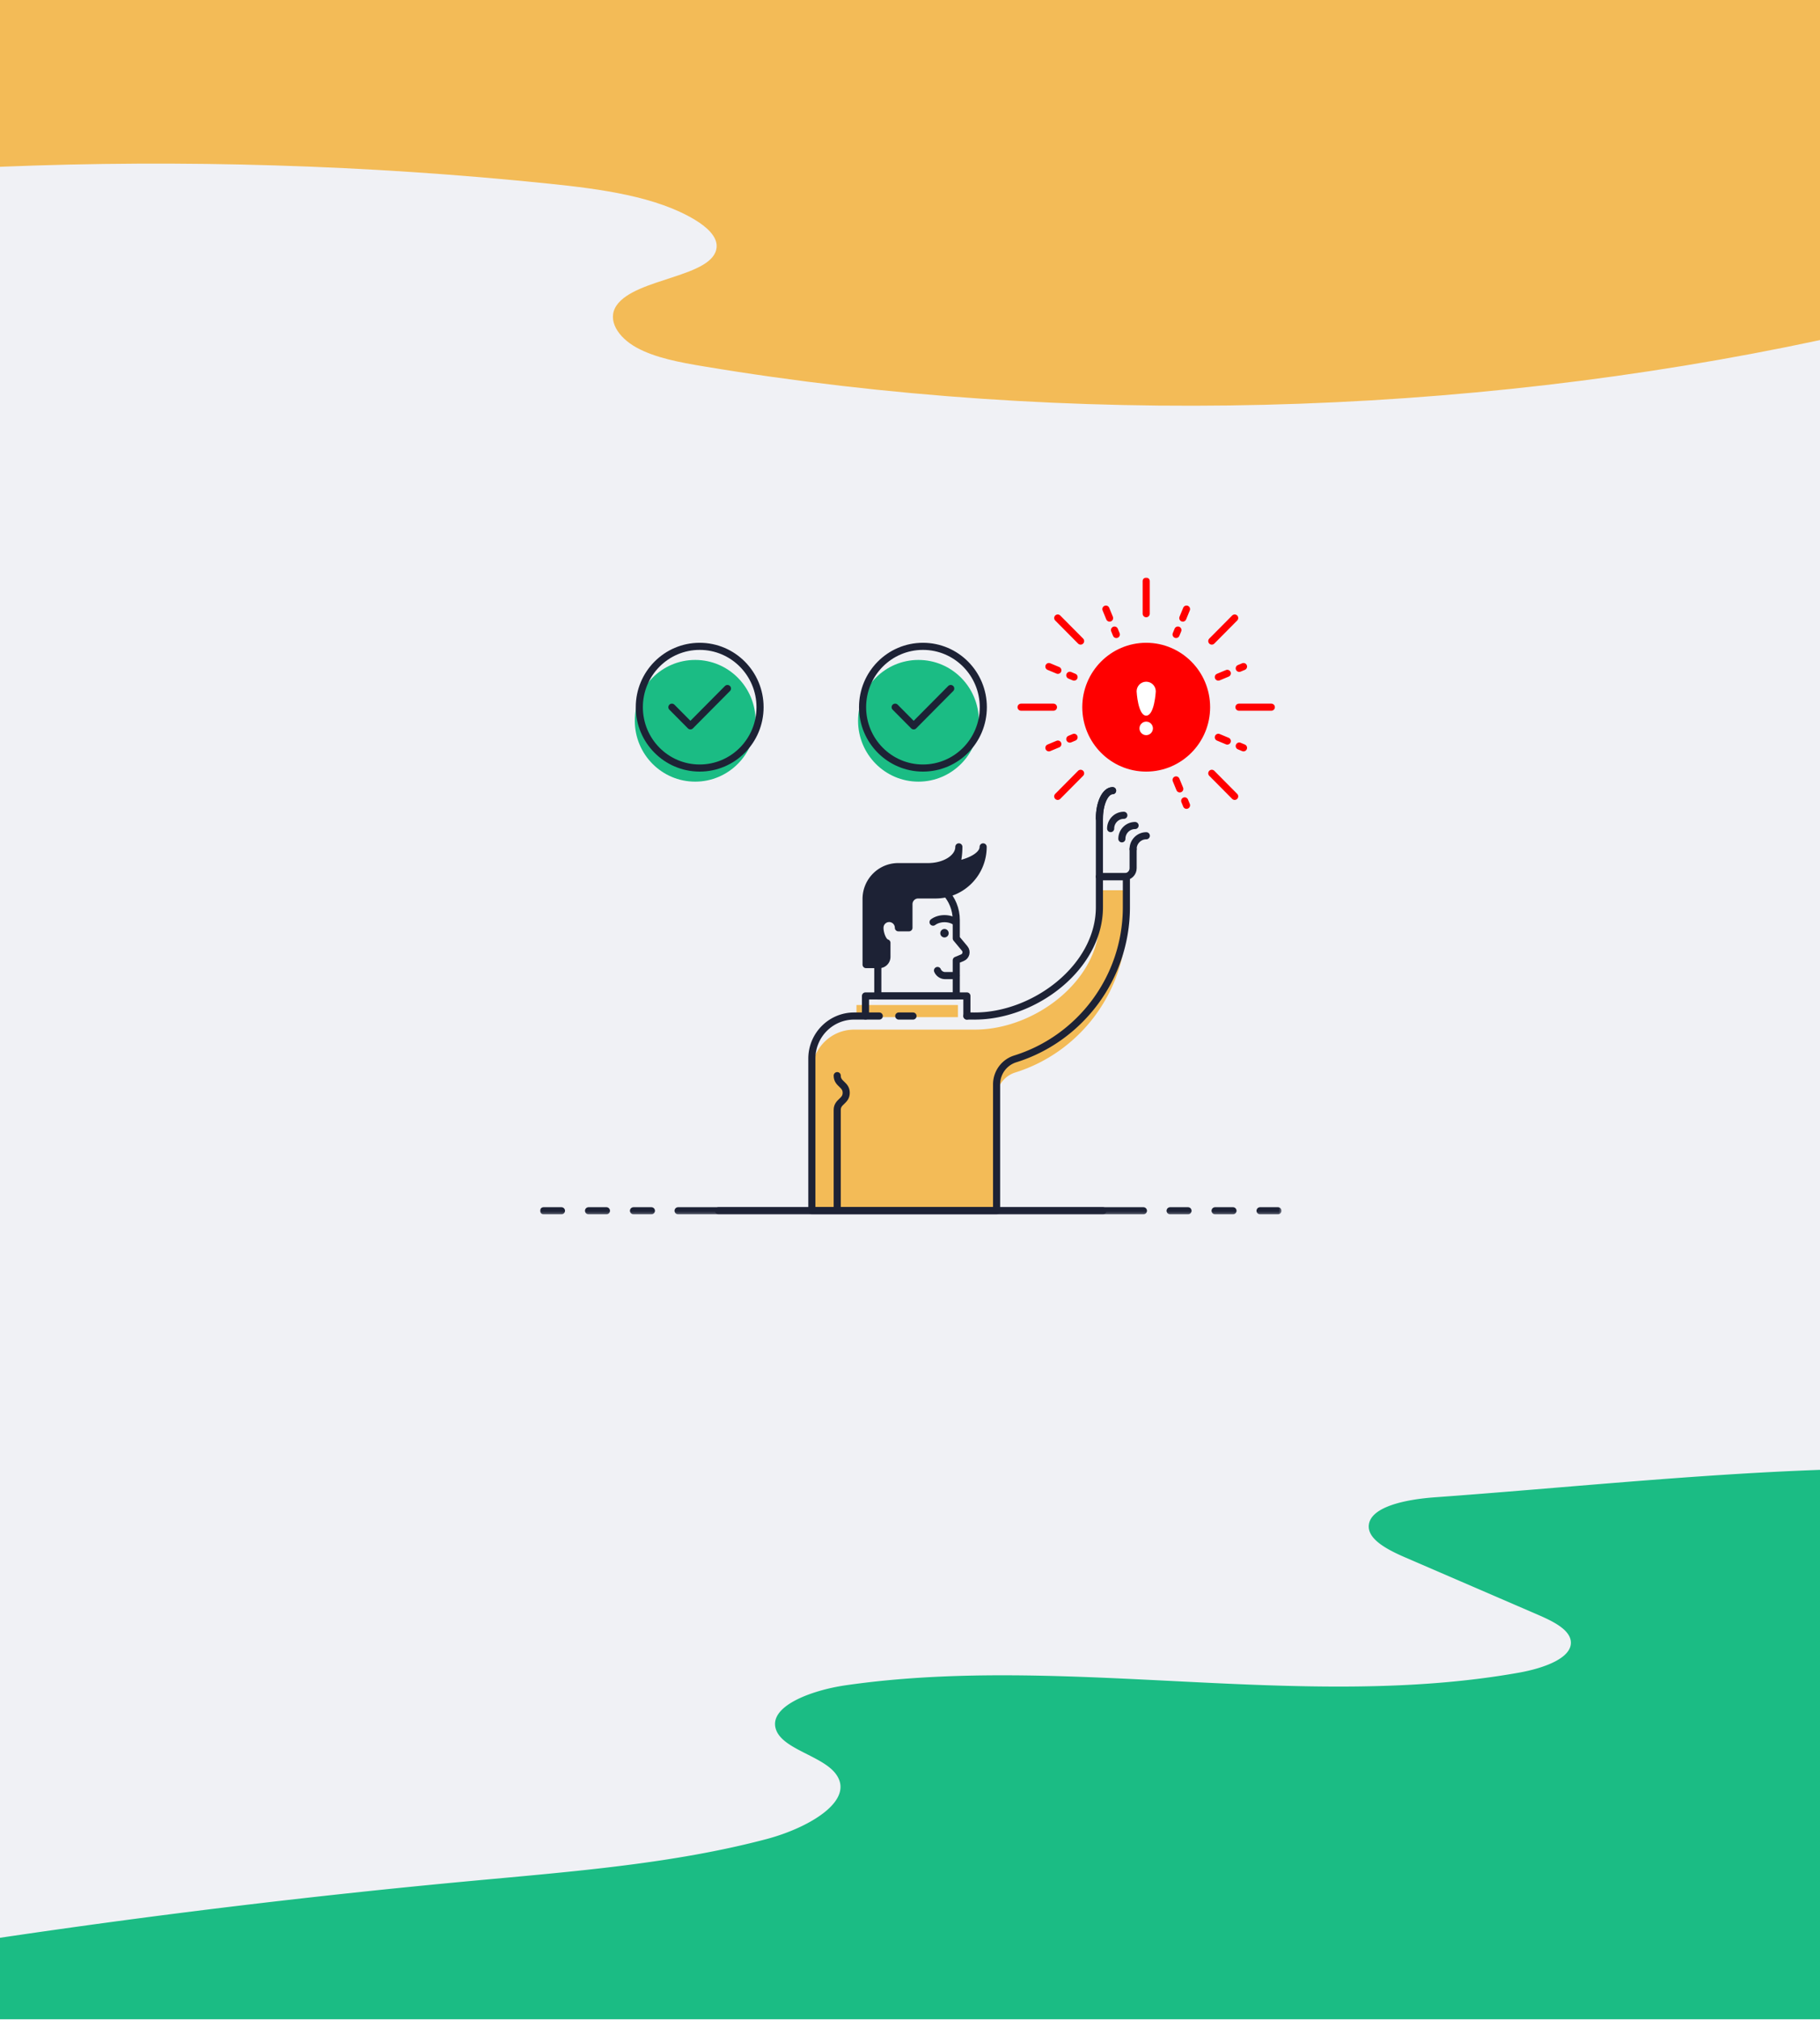 <svg xmlns="http://www.w3.org/2000/svg" xmlns:xlink="http://www.w3.org/1999/xlink" width="728" height="808" viewBox="0 0 728 808"><defs><path id="a" d="M0 254.77h296.603V0H0z"/></defs><g fill="none" fill-rule="evenodd"><path fill="#F0F1F5" d="M0 808h728V0H0z"/><path fill="#F3BB57" d="M0 0v66.719c73.275-2.968 147.062-.724 219.557 6.751 20.967 2.162 43.06 5.146 58.508 14.52 4.734 2.873 8.884 6.662 8.58 10.845-.878 12.073-32.505 12.287-40.029 23.362-3.926 5.778.582 12.787 8.047 16.873 7.465 4.086 17.234 5.894 26.721 7.478 146.253 24.417 303.32 20.127 446.616-10.503V0H0z"/><path fill="#1BBC84" d="M728 588c-51.471 1.873-102.862 7.267-154.14 10.988-11.35.824-25.737 3.679-26.349 11.232-.457 5.631 7.536 9.769 14.666 12.851l52.986 22.894c5.997 2.591 12.617 5.846 13.156 10.575.768 6.75-10.897 10.84-20.767 12.596-87.065 15.492-181.038-7.664-269.132 5.023-14.217 2.048-31.487 8.606-27.938 17.952 2.924 7.702 18.306 10.305 23.736 17.386 8.22 10.72-10.677 21.715-27.53 26.184-37.323 9.896-77.796 13.015-117.606 16.717A3492.75 3492.75 0 0 0 0 775.191v32.584h728V588z"/><g transform="translate(216 231.015)"><path fill="#1BBC84" d="M86.22 57.33c0 13.446-10.812 24.344-24.147 24.344-13.337 0-24.149-10.898-24.149-24.344 0-13.444 10.812-24.343 24.15-24.343 13.334 0 24.146 10.899 24.146 24.343m89.305 0c0 13.446-10.812 24.344-24.148 24.344s-24.148-10.898-24.148-24.344c0-13.444 10.812-24.343 24.148-24.343s24.148 10.899 24.148 24.343"/><path fill="#F3BB57" d="M223.766 125.128V137.3c0 24.066-25.95 43.577-49.823 43.577v.013a13.177 13.177 0 0 0-.566-.013H125.66c-9.342 0-16.914 7.634-16.915 17.052v55.41h73.892V208.22c0-4.685 3.031-8.815 7.471-10.2 25.713-8.012 44.446-32.203 44.446-60.72v-12.173h-10.787z"/><mask id="b" fill="#fff"><use xlink:href="#a"/></mask><path fill="#F3BB57" d="M126.595 175.882h40.568v-4.852h-40.568z" mask="url(#b)"/><path stroke="#1D2235" stroke-linecap="round" stroke-linejoin="round" stroke-width="2.843" d="M149.199 175.436h-5.696m-7.796 0h-10.048c-9.343 0-16.915 7.634-16.916 17.051v60.85h73.894V202.78c0-4.684 3.03-8.816 7.47-10.199 25.713-8.012 44.447-32.203 44.447-60.721v-12.173h-10.787v12.173c0 24.066-25.952 43.576-49.825 43.576v.015a10.57 10.57 0 0 0-.565-.015h-2.615M156.878 51.89l-7.405 7.465-7.406-7.465m22.217-7.466l-7.405 7.465" mask="url(#b)"/><path stroke="#1D2235" stroke-linecap="round" stroke-linejoin="round" stroke-width="2.843" d="M177.324 51.89c0 13.444-10.812 24.343-24.148 24.343s-24.148-10.899-24.148-24.343c0-13.446 10.812-24.344 24.148-24.344s24.148 10.898 24.148 24.344zm-109.75 0l-7.405 7.465-7.406-7.465m22.216-7.466l-7.405 7.465" mask="url(#b)"/><path stroke="#1D2235" stroke-linecap="round" stroke-linejoin="round" stroke-width="2.843" d="M88.019 51.89c0 13.444-10.812 24.343-24.147 24.343-13.337 0-24.148-10.899-24.148-24.343 0-13.446 10.811-24.344 24.148-24.344 13.335 0 24.147 10.898 24.147 24.344z" mask="url(#b)"/><path fill="#F00" d="M266.627 51.89c0 13.444-10.81 24.343-24.147 24.343-13.336 0-24.148-10.899-24.148-24.343 0-13.446 10.812-24.344 24.148-24.344s24.147 10.898 24.147 24.344" mask="url(#b)"/><path stroke="#F00" stroke-linecap="round" stroke-linejoin="round" stroke-width="2.843" d="M266.627 51.89c0 13.444-10.81 24.343-24.147 24.343-13.336 0-24.148-10.899-24.148-24.343 0-13.446 10.812-24.344 24.148-24.344s24.147 10.898 24.147 24.344z" mask="url(#b)"/><path fill="#FFF" d="M242.48 55.27c3.309 0 3.836-9.613 3.836-9.71 0-2.133-1.721-3.868-3.836-3.868-2.115 0-3.836 1.735-3.836 3.867 0 .098.528 9.71 3.836 9.71m0 2.387c-1.483 0-2.69 1.216-2.69 2.712 0 1.495 1.207 2.71 2.69 2.71 1.483 0 2.689-1.215 2.689-2.71 0-1.496-1.206-2.712-2.69-2.712" mask="url(#b)"/><path stroke="#1D2235" stroke-linecap="round" stroke-linejoin="round" stroke-width="2.843" d="M118.886 251.877v-38.859m0 0c0-3.434 3.598-3.434 3.598-6.87 0-3.435-3.598-3.435-3.598-6.87m50.985-50.868l-3.364-4.038v-7.363c0-8.674-6.82-15.931-15.423-16.076-8.788-.148-15.96 6.99-15.96 15.817v30.652h31.383v-14.267l2.469-1.03c1.46-.61 1.912-2.475.895-3.694z" mask="url(#b)"/><path fill="#1D2235" d="M163.475 142.306c0 .936-.753 1.694-1.682 1.694-.928 0-1.68-.758-1.68-1.694 0-.937.752-1.696 1.68-1.696.93 0 1.682.759 1.682 1.696" mask="url(#b)"/><path stroke="#1D2235" stroke-linecap="round" stroke-linejoin="round" stroke-width="2.843" d="M157.225 137.883c2.523-1.87 6.613-1.87 9.137 0M71.424 253.338h153.754m-54.417-77.902v-8.034h-40.568v8.034" mask="url(#b)"/><path fill="#1D2235" d="M166.673 114.844c.56-2.193.868-4.58.868-7.083 0 4.369-5.526 7.91-12.343 7.91h-11.924c-7.09 0-12.839 5.794-12.839 12.943v26.25h5.25c1.703 0 3.083-1.39 3.083-3.107v-5.59c-1.8-.46-3.074-4.682-2.72-6.707.258-1.477 1.423-2.677 2.883-2.964 2.36-.463 4.426 1.345 4.426 3.64h4.222v-9.448c0-2.041 1.641-3.694 3.665-3.694h6.938c10.535 0 19.076-8.61 19.076-19.233 0 3.103-4.312 5.787-10.585 7.083" mask="url(#b)"/><path stroke="#1D2235" stroke-linecap="round" stroke-linejoin="round" stroke-width="2.843" d="M166.673 114.844c.56-2.193.868-4.58.868-7.083 0 4.369-5.526 7.91-12.343 7.91h-11.924c-7.09 0-12.839 5.794-12.839 12.943v26.25h5.25c1.703 0 3.083-1.39 3.083-3.107v-5.59c-1.8-.46-3.074-4.682-2.72-6.707.258-1.477 1.423-2.677 2.883-2.964 2.36-.463 4.426 1.345 4.426 3.64h4.222v-9.448c0-2.041 1.641-3.694 3.665-3.694h6.938c10.535 0 19.076-8.61 19.076-19.233 0 3.103-4.312 5.787-10.585 7.083zm-7.666 42.374a3.324 3.324 0 0 0 3.061 2.045h4.346m61.846-58.807c0-2.938 2.361-5.32 5.275-5.32m-5.275 5.32c0-2.938 2.361-5.32 5.275-5.32m-9.769 1.227c0-6.12 2.362-11.081 5.276-11.081m3.71 19.265c0-2.937 2.362-5.319 5.276-5.319m-.782 9.412c0-2.939 2.362-5.32 5.276-5.32" mask="url(#b)"/><path stroke="#1D2235" stroke-linecap="round" stroke-linejoin="round" stroke-width="2.843" d="M237.246 108.64v7.67c0 1.865-1.5 3.376-3.35 3.376h-10.13V96.363c0-6.12 2.363-11.082 5.277-11.082" mask="url(#b)"/><path stroke="#F00" stroke-linecap="round" stroke-linejoin="round" stroke-width="2.843" d="M242.48 14.489V1.434m37.099 50.456h12.95m-100.098 0h12.95m63.331-26.446l9.157-9.232M207.09 87.568l9.157-9.232m52.465 0l9.157 9.231M207.09 16.212l9.157 9.232" mask="url(#b)"/><path stroke="#F00" stroke-dasharray="3.885,5.18" stroke-linecap="round" stroke-linejoin="round" stroke-width="2.843" d="M258.603 12.648l-4.172 10.154m16.901 41.136l10.072 4.206m-77.849-32.509l10.072 4.206m40.804 41.136l4.172 10.154m-32.246-78.483l4.172 10.154m40.803 17.039l10.072-4.206m-77.849 32.509l10.072-4.206" mask="url(#b)"/><path stroke="#1D2235" stroke-linecap="round" stroke-linejoin="round" stroke-width="2.843" d="M1.421 253.338h7.157m10.832 0h7.159m10.831 0h7.158m250.623 0h-7.157m-10.832 0h-7.157m-10.832 0h-7.158m-10.675 0H55.233" mask="url(#b)"/></g></g></svg>